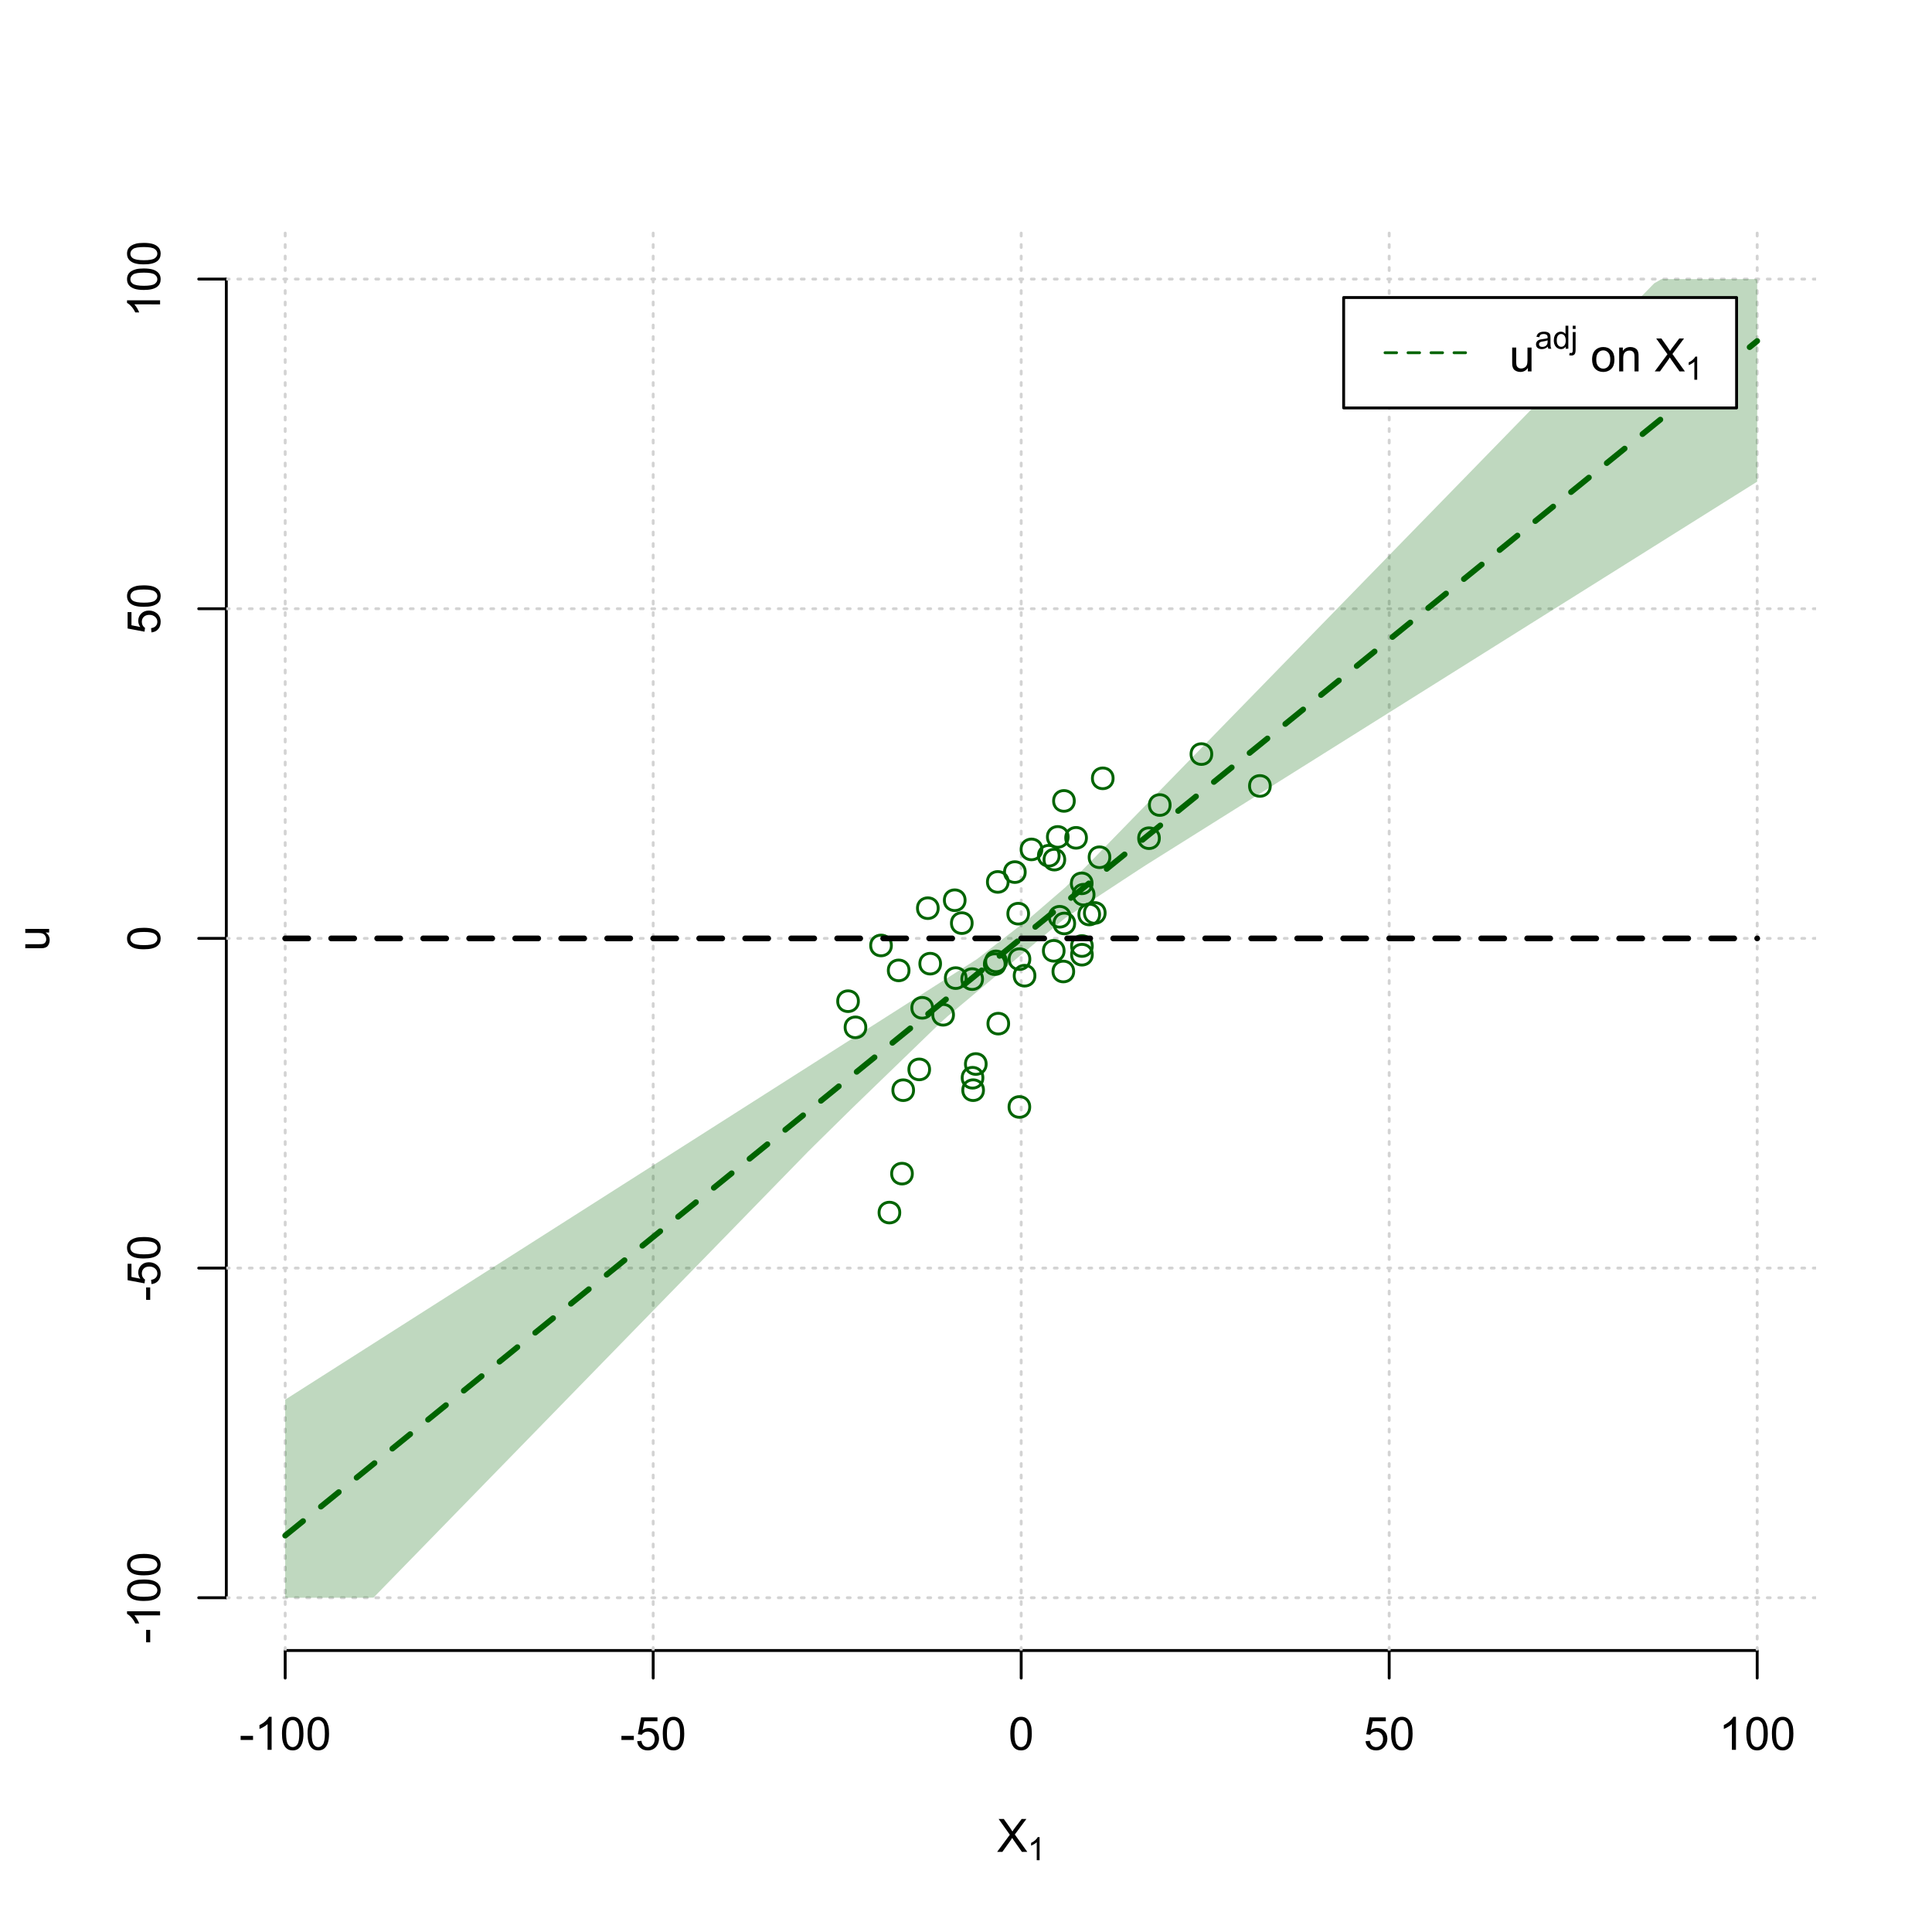 <?xml version="1.0" encoding="UTF-8"?>
<svg xmlns="http://www.w3.org/2000/svg" xmlns:xlink="http://www.w3.org/1999/xlink" width="504pt" height="504pt" viewBox="0 0 504 504" version="1.1">
<defs>
<g>
<symbol overflow="visible" id="glyph0-0">
<path style="stroke:none;" d="M 1.5 0 L 1.5 -7.5 L 7.5 -7.5 L 7.5 0 Z M 1.688 -0.188 L 7.312 -0.188 L 7.312 -7.312 L 1.688 -7.312 Z M 1.688 -0.188 "/>
</symbol>
<symbol overflow="visible" id="glyph0-1">
<path style="stroke:none;" d="M 0.055 0 L 3.375 -4.477 L 0.445 -8.59 L 1.797 -8.59 L 3.359 -6.387 C 3.68 -5.93 3.91 -5.578 4.047 -5.332 C 4.238 -5.645 4.465 -5.969 4.727 -6.312 L 6.457 -8.59 L 7.695 -8.59 L 4.676 -4.539 L 7.93 0 L 6.523 0 L 4.359 -3.062 C 4.238 -3.238 4.113 -3.43 3.984 -3.641 C 3.789 -3.324 3.652 -3.109 3.574 -2.992 L 1.418 0 Z M 0.055 0 "/>
</symbol>
<symbol overflow="visible" id="glyph0-2">
<path style="stroke:none;" d="M 0.383 -2.578 L 0.383 -3.641 L 3.621 -3.641 L 3.621 -2.578 Z M 0.383 -2.578 "/>
</symbol>
<symbol overflow="visible" id="glyph0-3">
<path style="stroke:none;" d="M 4.469 0 L 3.414 0 L 3.414 -6.719 C 3.16 -6.477 2.828 -6.234 2.414 -5.996 C 2 -5.75 1.629 -5.57 1.305 -5.449 L 1.305 -6.469 C 1.895 -6.742 2.41 -7.078 2.852 -7.477 C 3.293 -7.871 3.605 -8.254 3.789 -8.625 L 4.469 -8.625 Z M 4.469 0 "/>
</symbol>
<symbol overflow="visible" id="glyph0-4">
<path style="stroke:none;" d="M 0.5 -4.234 C 0.496 -5.246 0.602 -6.062 0.812 -6.688 C 1.02 -7.305 1.328 -7.785 1.742 -8.121 C 2.148 -8.457 2.668 -8.625 3.297 -8.625 C 3.758 -8.625 4.164 -8.531 4.512 -8.348 C 4.855 -8.16 5.141 -7.891 5.371 -7.543 C 5.594 -7.191 5.773 -6.766 5.906 -6.266 C 6.035 -5.762 6.098 -5.086 6.102 -4.234 C 6.098 -3.227 5.996 -2.414 5.789 -1.797 C 5.578 -1.176 5.266 -0.695 4.859 -0.359 C 4.445 -0.02 3.926 0.145 3.297 0.148 C 2.465 0.145 1.816 -0.148 1.348 -0.742 C 0.781 -1.457 0.496 -2.621 0.5 -4.234 Z M 1.582 -4.234 C 1.582 -2.824 1.746 -1.887 2.074 -1.418 C 2.402 -0.949 2.809 -0.715 3.297 -0.719 C 3.777 -0.715 4.184 -0.949 4.52 -1.422 C 4.848 -1.887 5.016 -2.824 5.016 -4.234 C 5.016 -5.648 4.848 -6.59 4.52 -7.055 C 4.184 -7.516 3.773 -7.746 3.289 -7.75 C 2.801 -7.746 2.414 -7.543 2.125 -7.137 C 1.762 -6.613 1.582 -5.645 1.582 -4.234 Z M 1.582 -4.234 "/>
</symbol>
<symbol overflow="visible" id="glyph0-5">
<path style="stroke:none;" d="M 0.5 -2.25 L 1.605 -2.344 C 1.684 -1.805 1.871 -1.398 2.176 -1.125 C 2.473 -0.852 2.836 -0.715 3.258 -0.719 C 3.766 -0.715 4.195 -0.906 4.547 -1.293 C 4.898 -1.672 5.074 -2.18 5.074 -2.82 C 5.074 -3.414 4.902 -3.891 4.566 -4.242 C 4.227 -4.59 3.785 -4.762 3.242 -4.766 C 2.898 -4.762 2.594 -4.684 2.32 -4.531 C 2.047 -4.375 1.832 -4.176 1.676 -3.93 L 0.688 -4.062 L 1.516 -8.473 L 5.789 -8.473 L 5.789 -7.465 L 2.359 -7.465 L 1.898 -5.156 C 2.414 -5.516 2.953 -5.695 3.523 -5.695 C 4.27 -5.695 4.902 -5.434 5.422 -4.914 C 5.934 -4.395 6.191 -3.727 6.195 -2.914 C 6.191 -2.133 5.965 -1.461 5.516 -0.898 C 4.961 -0.199 4.211 0.145 3.258 0.148 C 2.477 0.145 1.836 -0.07 1.344 -0.508 C 0.844 -0.941 0.562 -1.523 0.5 -2.25 Z M 0.5 -2.25 "/>
</symbol>
<symbol overflow="visible" id="glyph0-6">
<path style="stroke:none;" d="M 4.867 0 L 4.867 -0.914 C 4.379 -0.211 3.723 0.141 2.895 0.141 C 2.527 0.141 2.184 0.07 1.867 -0.07 C 1.547 -0.211 1.309 -0.387 1.156 -0.602 C 1 -0.812 0.895 -1.074 0.832 -1.383 C 0.785 -1.59 0.762 -1.918 0.766 -2.367 L 0.766 -6.223 L 1.82 -6.223 L 1.82 -2.773 C 1.816 -2.219 1.84 -1.848 1.887 -1.656 C 1.949 -1.379 2.09 -1.16 2.309 -1.004 C 2.523 -0.84 2.789 -0.762 3.105 -0.766 C 3.418 -0.762 3.715 -0.844 3.996 -1.008 C 4.273 -1.172 4.469 -1.391 4.586 -1.672 C 4.699 -1.949 4.758 -2.355 4.758 -2.891 L 4.758 -6.223 L 5.812 -6.223 L 5.812 0 Z M 4.867 0 "/>
</symbol>
<symbol overflow="visible" id="glyph0-7">
<path style="stroke:none;" d=""/>
</symbol>
<symbol overflow="visible" id="glyph0-8">
<path style="stroke:none;" d="M 0.398 -3.109 C 0.398 -4.262 0.719 -5.117 1.359 -5.672 C 1.895 -6.133 2.547 -6.363 3.316 -6.363 C 4.172 -6.363 4.871 -6.082 5.414 -5.52 C 5.953 -4.957 6.223 -4.184 6.227 -3.199 C 6.223 -2.398 6.102 -1.766 5.867 -1.309 C 5.625 -0.848 5.277 -0.492 4.82 -0.238 C 4.359 0.016 3.859 0.141 3.316 0.141 C 2.441 0.141 1.734 -0.137 1.203 -0.695 C 0.664 -1.254 0.398 -2.059 0.398 -3.109 Z M 1.484 -3.109 C 1.48 -2.309 1.656 -1.711 2.004 -1.32 C 2.348 -0.922 2.785 -0.727 3.316 -0.727 C 3.84 -0.727 4.273 -0.926 4.621 -1.324 C 4.969 -1.723 5.145 -2.328 5.145 -3.148 C 5.145 -3.914 4.969 -4.496 4.617 -4.895 C 4.266 -5.289 3.832 -5.488 3.316 -5.492 C 2.785 -5.488 2.348 -5.293 2.004 -4.898 C 1.656 -4.5 1.48 -3.902 1.484 -3.109 Z M 1.484 -3.109 "/>
</symbol>
<symbol overflow="visible" id="glyph0-9">
<path style="stroke:none;" d="M 0.789 0 L 0.789 -6.223 L 1.742 -6.223 L 1.742 -5.336 C 2.195 -6.02 2.855 -6.363 3.719 -6.363 C 4.09 -6.363 4.434 -6.293 4.754 -6.16 C 5.066 -6.023 5.305 -5.848 5.461 -5.633 C 5.617 -5.41 5.727 -5.152 5.789 -4.852 C 5.828 -4.656 5.848 -4.312 5.848 -3.828 L 5.848 0 L 4.793 0 L 4.793 -3.785 C 4.793 -4.215 4.75 -4.535 4.668 -4.75 C 4.586 -4.961 4.441 -5.129 4.234 -5.258 C 4.023 -5.383 3.777 -5.449 3.5 -5.449 C 3.047 -5.449 2.66 -5.305 2.332 -5.02 C 2.004 -4.734 1.84 -4.195 1.844 -3.398 L 1.844 0 Z M 0.789 0 "/>
</symbol>
<symbol overflow="visible" id="glyph1-0">
<path style="stroke:none;" d="M 1.051 0 L 1.051 -5.25 L 5.25 -5.25 L 5.25 0 Z M 1.18 -0.133 L 5.117 -0.133 L 5.117 -5.117 L 1.18 -5.117 Z M 1.18 -0.133 "/>
</symbol>
<symbol overflow="visible" id="glyph1-1">
<path style="stroke:none;" d="M 3.129 0 L 2.391 0 L 2.391 -4.703 C 2.211 -4.531 1.977 -4.363 1.691 -4.195 C 1.398 -4.023 1.141 -3.895 0.914 -3.812 L 0.914 -4.527 C 1.328 -4.719 1.688 -4.953 1.996 -5.234 C 2.305 -5.508 2.523 -5.777 2.652 -6.039 L 3.129 -6.039 Z M 3.129 0 "/>
</symbol>
<symbol overflow="visible" id="glyph1-2">
<path style="stroke:none;" d="M 3.395 -0.539 C 3.117 -0.305 2.855 -0.137 2.605 -0.043 C 2.352 0.051 2.082 0.094 1.793 0.098 C 1.312 0.094 0.941 -0.02 0.688 -0.25 C 0.43 -0.48 0.305 -0.781 0.305 -1.148 C 0.305 -1.359 0.352 -1.551 0.449 -1.73 C 0.543 -1.902 0.668 -2.047 0.828 -2.156 C 0.984 -2.262 1.164 -2.34 1.363 -2.398 C 1.504 -2.434 1.723 -2.473 2.02 -2.512 C 2.609 -2.578 3.047 -2.664 3.336 -2.766 C 3.336 -2.867 3.34 -2.93 3.34 -2.957 C 3.34 -3.258 3.27 -3.469 3.129 -3.594 C 2.941 -3.758 2.66 -3.844 2.289 -3.844 C 1.941 -3.844 1.684 -3.781 1.52 -3.66 C 1.348 -3.535 1.227 -3.32 1.152 -3.016 L 0.43 -3.113 C 0.492 -3.418 0.602 -3.668 0.754 -3.863 C 0.902 -4.051 1.121 -4.199 1.406 -4.301 C 1.688 -4.402 2.016 -4.453 2.395 -4.453 C 2.766 -4.453 3.066 -4.406 3.301 -4.32 C 3.527 -4.23 3.699 -4.121 3.812 -3.992 C 3.918 -3.855 3.996 -3.691 4.043 -3.492 C 4.066 -3.363 4.078 -3.133 4.082 -2.809 L 4.082 -1.824 C 4.078 -1.137 4.094 -0.703 4.129 -0.523 C 4.156 -0.336 4.219 -0.164 4.316 0 L 3.543 0 C 3.465 -0.152 3.414 -0.332 3.395 -0.539 Z M 3.336 -2.188 C 3.062 -2.074 2.66 -1.98 2.129 -1.906 C 1.82 -1.859 1.605 -1.812 1.484 -1.758 C 1.355 -1.703 1.258 -1.621 1.191 -1.52 C 1.121 -1.41 1.09 -1.293 1.09 -1.168 C 1.09 -0.969 1.164 -0.805 1.312 -0.676 C 1.461 -0.543 1.68 -0.48 1.969 -0.48 C 2.25 -0.48 2.5 -0.539 2.727 -0.664 C 2.945 -0.785 3.109 -0.957 3.215 -1.176 C 3.293 -1.34 3.332 -1.586 3.336 -1.914 Z M 3.336 -2.188 "/>
</symbol>
<symbol overflow="visible" id="glyph1-3">
<path style="stroke:none;" d="M 3.379 0 L 3.379 -0.551 C 3.102 -0.121 2.695 0.094 2.16 0.098 C 1.812 0.094 1.492 0 1.203 -0.188 C 0.906 -0.379 0.68 -0.645 0.523 -0.988 C 0.359 -1.328 0.281 -1.723 0.285 -2.172 C 0.281 -2.605 0.355 -3 0.504 -3.355 C 0.648 -3.707 0.863 -3.977 1.156 -4.168 C 1.441 -4.355 1.766 -4.453 2.129 -4.453 C 2.387 -4.453 2.621 -4.395 2.828 -4.285 C 3.031 -4.172 3.199 -4.031 3.332 -3.855 L 3.332 -6.012 L 4.066 -6.012 L 4.066 0 Z M 1.047 -2.172 C 1.043 -1.613 1.16 -1.195 1.398 -0.922 C 1.629 -0.641 1.906 -0.504 2.23 -0.508 C 2.551 -0.504 2.824 -0.637 3.051 -0.902 C 3.273 -1.168 3.387 -1.57 3.391 -2.113 C 3.387 -2.707 3.273 -3.145 3.047 -3.426 C 2.816 -3.703 2.531 -3.844 2.199 -3.844 C 1.867 -3.844 1.594 -3.707 1.375 -3.441 C 1.152 -3.168 1.043 -2.746 1.047 -2.172 Z M 1.047 -2.172 "/>
</symbol>
<symbol overflow="visible" id="glyph1-4">
<path style="stroke:none;" d="M 0.551 -5.156 L 0.551 -6.012 L 1.289 -6.012 L 1.289 -5.156 Z M -0.387 1.691 L -0.246 1.062 C -0.098 1.098 0.016 1.117 0.102 1.121 C 0.25 1.117 0.363 1.066 0.438 0.969 C 0.512 0.867 0.551 0.621 0.551 0.223 L 0.551 -4.355 L 1.289 -4.355 L 1.289 0.238 C 1.289 0.773 1.219 1.148 1.078 1.359 C 0.898 1.633 0.602 1.77 0.191 1.77 C -0.008 1.77 -0.199 1.742 -0.387 1.691 Z M -0.387 1.691 "/>
</symbol>
<symbol overflow="visible" id="glyph2-0">
<path style="stroke:none;" d="M 0 -1.5 L -7.5 -1.5 L -7.5 -7.5 L 0 -7.5 Z M -0.188 -1.688 L -0.188 -7.312 L -7.312 -7.312 L -7.312 -1.688 Z M -0.188 -1.688 "/>
</symbol>
<symbol overflow="visible" id="glyph2-1">
<path style="stroke:none;" d="M 0 -4.867 L -0.914 -4.867 C -0.211 -4.379 0.141 -3.723 0.141 -2.895 C 0.141 -2.527 0.07 -2.184 -0.07 -1.867 C -0.211 -1.547 -0.387 -1.309 -0.598 -1.156 C -0.809 -1 -1.07 -0.895 -1.383 -0.832 C -1.59 -0.789 -1.918 -0.766 -2.367 -0.77 L -6.223 -0.77 L -6.223 -1.824 L -2.773 -1.824 C -2.219 -1.82 -1.848 -1.844 -1.656 -1.887 C -1.379 -1.949 -1.16 -2.09 -1.004 -2.309 C -0.84 -2.523 -0.762 -2.789 -0.766 -3.105 C -0.762 -3.418 -0.844 -3.715 -1.008 -3.996 C -1.172 -4.273 -1.391 -4.469 -1.672 -4.586 C -1.945 -4.699 -2.352 -4.758 -2.887 -4.758 L -6.223 -4.758 L -6.223 -5.812 L 0 -5.812 Z M 0 -4.867 "/>
</symbol>
<symbol overflow="visible" id="glyph2-2">
<path style="stroke:none;" d="M -2.578 -0.383 L -3.641 -0.383 L -3.641 -3.621 L -2.578 -3.621 Z M -2.578 -0.383 "/>
</symbol>
<symbol overflow="visible" id="glyph2-3">
<path style="stroke:none;" d="M 0 -4.469 L 0 -3.414 L -6.719 -3.418 C -6.477 -3.16 -6.234 -2.828 -5.996 -2.418 C -5.75 -2.004 -5.57 -1.633 -5.449 -1.309 L -6.469 -1.309 C -6.742 -1.895 -7.078 -2.41 -7.477 -2.852 C -7.871 -3.293 -8.254 -3.605 -8.625 -3.793 L -8.625 -4.473 Z M 0 -4.469 "/>
</symbol>
<symbol overflow="visible" id="glyph2-4">
<path style="stroke:none;" d="M -4.234 -0.5 C -5.246 -0.496 -6.062 -0.602 -6.688 -0.812 C -7.305 -1.02 -7.785 -1.328 -8.121 -1.742 C -8.457 -2.152 -8.625 -2.672 -8.625 -3.301 C -8.625 -3.758 -8.531 -4.164 -8.348 -4.512 C -8.16 -4.859 -7.891 -5.145 -7.543 -5.371 C -7.191 -5.594 -6.766 -5.773 -6.266 -5.906 C -5.762 -6.035 -5.086 -6.098 -4.234 -6.102 C -3.223 -6.098 -2.41 -5.996 -1.793 -5.789 C -1.176 -5.578 -0.695 -5.266 -0.359 -4.859 C -0.02 -4.445 0.145 -3.926 0.148 -3.297 C 0.145 -2.465 -0.148 -1.816 -0.742 -1.348 C -1.457 -0.781 -2.621 -0.496 -4.234 -0.5 Z M -4.234 -1.582 C -2.824 -1.582 -1.887 -1.746 -1.418 -2.074 C -0.949 -2.402 -0.715 -2.809 -0.719 -3.297 C -0.715 -3.777 -0.949 -4.184 -1.422 -4.52 C -1.887 -4.848 -2.824 -5.016 -4.234 -5.016 C -5.648 -5.016 -6.59 -4.848 -7.055 -4.52 C -7.516 -4.188 -7.746 -3.777 -7.75 -3.289 C -7.746 -2.801 -7.543 -2.414 -7.137 -2.129 C -6.613 -1.762 -5.645 -1.582 -4.234 -1.582 Z M -4.234 -1.582 "/>
</symbol>
<symbol overflow="visible" id="glyph2-5">
<path style="stroke:none;" d="M -2.25 -0.5 L -2.344 -1.605 C -1.805 -1.684 -1.398 -1.871 -1.125 -2.176 C -0.852 -2.473 -0.715 -2.836 -0.719 -3.258 C -0.715 -3.766 -0.906 -4.195 -1.293 -4.547 C -1.672 -4.898 -2.18 -5.074 -2.816 -5.074 C -3.414 -5.074 -3.891 -4.902 -4.242 -4.566 C -4.59 -4.227 -4.762 -3.785 -4.766 -3.242 C -4.762 -2.898 -4.684 -2.594 -4.531 -2.32 C -4.375 -2.047 -4.176 -1.832 -3.93 -1.676 L -4.062 -0.688 L -8.473 -1.52 L -8.473 -5.789 L -7.465 -5.789 L -7.465 -2.363 L -5.156 -1.898 C -5.516 -2.414 -5.695 -2.953 -5.695 -3.523 C -5.695 -4.27 -5.434 -4.902 -4.914 -5.422 C -4.395 -5.934 -3.727 -6.191 -2.91 -6.195 C -2.133 -6.191 -1.461 -5.965 -0.895 -5.516 C -0.199 -4.961 0.145 -4.211 0.148 -3.258 C 0.145 -2.477 -0.07 -1.836 -0.508 -1.344 C -0.941 -0.848 -1.523 -0.566 -2.25 -0.5 Z M -2.25 -0.5 "/>
</symbol>
</g>
<clipPath id="clip1">
  <path d="M 74 59.039 L 75 59.039 L 75 430.559 L 74 430.559 Z M 74 59.039 "/>
</clipPath>
<clipPath id="clip2">
  <path d="M 170 59.039 L 171 59.039 L 171 430.559 L 170 430.559 Z M 170 59.039 "/>
</clipPath>
<clipPath id="clip3">
  <path d="M 266 59.039 L 267 59.039 L 267 430.559 L 266 430.559 Z M 266 59.039 "/>
</clipPath>
<clipPath id="clip4">
  <path d="M 362 59.039 L 363 59.039 L 363 430.559 L 362 430.559 Z M 362 59.039 "/>
</clipPath>
<clipPath id="clip5">
  <path d="M 458 59.039 L 459 59.039 L 459 430.559 L 458 430.559 Z M 458 59.039 "/>
</clipPath>
<clipPath id="clip6">
  <path d="M 59.039 416 L 473.758 416 L 473.758 418 L 59.039 418 Z M 59.039 416 "/>
</clipPath>
<clipPath id="clip7">
  <path d="M 59.039 330 L 473.758 330 L 473.758 332 L 59.039 332 Z M 59.039 330 "/>
</clipPath>
<clipPath id="clip8">
  <path d="M 59.039 244 L 473.758 244 L 473.758 246 L 59.039 246 Z M 59.039 244 "/>
</clipPath>
<clipPath id="clip9">
  <path d="M 59.039 158 L 473.758 158 L 473.758 160 L 59.039 160 Z M 59.039 158 "/>
</clipPath>
<clipPath id="clip10">
  <path d="M 59.039 72 L 473.758 72 L 473.758 74 L 59.039 74 Z M 59.039 72 "/>
</clipPath>
</defs>
<g id="surface6006">
<rect x="0" y="0" width="504" height="504" style="fill:rgb(100%,100%,100%);fill-opacity:1;stroke:none;"/>
<g style="fill:rgb(0%,0%,0%);fill-opacity:1;">
  <use xlink:href="#glyph0-1" x="260.062" y="483.102"/>
</g>
<g style="fill:rgb(0%,0%,0%);fill-opacity:1;">
  <use xlink:href="#glyph1-1" x="268.066" y="485.281"/>
</g>
<g style="fill:rgb(0%,0%,0%);fill-opacity:1;">
  <use xlink:href="#glyph2-1" x="12.82" y="248.137"/>
</g>
<path style="fill:none;stroke-width:0.75;stroke-linecap:round;stroke-linejoin:round;stroke:rgb(0%,0%,0%);stroke-opacity:1;stroke-miterlimit:10;" d="M 74.398 430.559 L 458.398 430.559 "/>
<path style="fill:none;stroke-width:0.75;stroke-linecap:round;stroke-linejoin:round;stroke:rgb(0%,0%,0%);stroke-opacity:1;stroke-miterlimit:10;" d="M 74.398 430.559 L 74.398 437.762 "/>
<path style="fill:none;stroke-width:0.75;stroke-linecap:round;stroke-linejoin:round;stroke:rgb(0%,0%,0%);stroke-opacity:1;stroke-miterlimit:10;" d="M 170.398 430.559 L 170.398 437.762 "/>
<path style="fill:none;stroke-width:0.75;stroke-linecap:round;stroke-linejoin:round;stroke:rgb(0%,0%,0%);stroke-opacity:1;stroke-miterlimit:10;" d="M 266.398 430.559 L 266.398 437.762 "/>
<path style="fill:none;stroke-width:0.75;stroke-linecap:round;stroke-linejoin:round;stroke:rgb(0%,0%,0%);stroke-opacity:1;stroke-miterlimit:10;" d="M 362.398 430.559 L 362.398 437.762 "/>
<path style="fill:none;stroke-width:0.75;stroke-linecap:round;stroke-linejoin:round;stroke:rgb(0%,0%,0%);stroke-opacity:1;stroke-miterlimit:10;" d="M 458.398 430.559 L 458.398 437.762 "/>
<g style="fill:rgb(0%,0%,0%);fill-opacity:1;">
  <use xlink:href="#glyph0-2" x="62.391" y="456.48"/>
  <use xlink:href="#glyph0-3" x="66.387" y="456.48"/>
  <use xlink:href="#glyph0-4" x="73.061" y="456.48"/>
  <use xlink:href="#glyph0-4" x="79.734" y="456.48"/>
</g>
<g style="fill:rgb(0%,0%,0%);fill-opacity:1;">
  <use xlink:href="#glyph0-2" x="161.727" y="456.48"/>
  <use xlink:href="#glyph0-5" x="165.723" y="456.48"/>
  <use xlink:href="#glyph0-4" x="172.396" y="456.48"/>
</g>
<g style="fill:rgb(0%,0%,0%);fill-opacity:1;">
  <use xlink:href="#glyph0-4" x="263.062" y="456.48"/>
</g>
<g style="fill:rgb(0%,0%,0%);fill-opacity:1;">
  <use xlink:href="#glyph0-5" x="355.727" y="456.48"/>
  <use xlink:href="#glyph0-4" x="362.4" y="456.48"/>
</g>
<g style="fill:rgb(0%,0%,0%);fill-opacity:1;">
  <use xlink:href="#glyph0-3" x="448.387" y="456.48"/>
  <use xlink:href="#glyph0-4" x="455.061" y="456.48"/>
  <use xlink:href="#glyph0-4" x="461.734" y="456.48"/>
</g>
<path style="fill:none;stroke-width:0.75;stroke-linecap:round;stroke-linejoin:round;stroke:rgb(0%,0%,0%);stroke-opacity:1;stroke-miterlimit:10;" d="M 59.039 416.801 L 59.039 72.801 "/>
<path style="fill:none;stroke-width:0.75;stroke-linecap:round;stroke-linejoin:round;stroke:rgb(0%,0%,0%);stroke-opacity:1;stroke-miterlimit:10;" d="M 59.039 416.801 L 51.84 416.801 "/>
<path style="fill:none;stroke-width:0.75;stroke-linecap:round;stroke-linejoin:round;stroke:rgb(0%,0%,0%);stroke-opacity:1;stroke-miterlimit:10;" d="M 59.039 330.801 L 51.84 330.801 "/>
<path style="fill:none;stroke-width:0.75;stroke-linecap:round;stroke-linejoin:round;stroke:rgb(0%,0%,0%);stroke-opacity:1;stroke-miterlimit:10;" d="M 59.039 244.801 L 51.84 244.801 "/>
<path style="fill:none;stroke-width:0.75;stroke-linecap:round;stroke-linejoin:round;stroke:rgb(0%,0%,0%);stroke-opacity:1;stroke-miterlimit:10;" d="M 59.039 158.801 L 51.84 158.801 "/>
<path style="fill:none;stroke-width:0.75;stroke-linecap:round;stroke-linejoin:round;stroke:rgb(0%,0%,0%);stroke-opacity:1;stroke-miterlimit:10;" d="M 59.039 72.801 L 51.84 72.801 "/>
<g style="fill:rgb(0%,0%,0%);fill-opacity:1;">
  <use xlink:href="#glyph2-2" x="41.762" y="428.809"/>
  <use xlink:href="#glyph2-3" x="41.762" y="424.812"/>
  <use xlink:href="#glyph2-4" x="41.762" y="418.139"/>
  <use xlink:href="#glyph2-4" x="41.762" y="411.465"/>
</g>
<g style="fill:rgb(0%,0%,0%);fill-opacity:1;">
  <use xlink:href="#glyph2-2" x="41.762" y="339.473"/>
  <use xlink:href="#glyph2-5" x="41.762" y="335.477"/>
  <use xlink:href="#glyph2-4" x="41.762" y="328.803"/>
</g>
<g style="fill:rgb(0%,0%,0%);fill-opacity:1;">
  <use xlink:href="#glyph2-4" x="41.762" y="248.137"/>
</g>
<g style="fill:rgb(0%,0%,0%);fill-opacity:1;">
  <use xlink:href="#glyph2-5" x="41.762" y="165.473"/>
  <use xlink:href="#glyph2-4" x="41.762" y="158.799"/>
</g>
<g style="fill:rgb(0%,0%,0%);fill-opacity:1;">
  <use xlink:href="#glyph2-3" x="41.762" y="82.812"/>
  <use xlink:href="#glyph2-4" x="41.762" y="76.139"/>
  <use xlink:href="#glyph2-4" x="41.762" y="69.465"/>
</g>
<g clip-path="url(#clip1)" clip-rule="nonzero">
<path style="fill:none;stroke-width:0.75;stroke-linecap:round;stroke-linejoin:round;stroke:rgb(82.745%,82.745%,82.745%);stroke-opacity:1;stroke-dasharray:0.75,2.25;stroke-miterlimit:10;" d="M 74.398 430.559 L 74.398 59.039 "/>
</g>
<g clip-path="url(#clip2)" clip-rule="nonzero">
<path style="fill:none;stroke-width:0.75;stroke-linecap:round;stroke-linejoin:round;stroke:rgb(82.745%,82.745%,82.745%);stroke-opacity:1;stroke-dasharray:0.75,2.25;stroke-miterlimit:10;" d="M 170.398 430.559 L 170.398 59.039 "/>
</g>
<g clip-path="url(#clip3)" clip-rule="nonzero">
<path style="fill:none;stroke-width:0.75;stroke-linecap:round;stroke-linejoin:round;stroke:rgb(82.745%,82.745%,82.745%);stroke-opacity:1;stroke-dasharray:0.75,2.25;stroke-miterlimit:10;" d="M 266.398 430.559 L 266.398 59.039 "/>
</g>
<g clip-path="url(#clip4)" clip-rule="nonzero">
<path style="fill:none;stroke-width:0.75;stroke-linecap:round;stroke-linejoin:round;stroke:rgb(82.745%,82.745%,82.745%);stroke-opacity:1;stroke-dasharray:0.75,2.25;stroke-miterlimit:10;" d="M 362.398 430.559 L 362.398 59.039 "/>
</g>
<g clip-path="url(#clip5)" clip-rule="nonzero">
<path style="fill:none;stroke-width:0.75;stroke-linecap:round;stroke-linejoin:round;stroke:rgb(82.745%,82.745%,82.745%);stroke-opacity:1;stroke-dasharray:0.75,2.25;stroke-miterlimit:10;" d="M 458.398 430.559 L 458.398 59.039 "/>
</g>
<g clip-path="url(#clip6)" clip-rule="nonzero">
<path style="fill:none;stroke-width:0.75;stroke-linecap:round;stroke-linejoin:round;stroke:rgb(82.745%,82.745%,82.745%);stroke-opacity:1;stroke-dasharray:0.75,2.25;stroke-miterlimit:10;" d="M 59.039 416.801 L 473.762 416.801 "/>
</g>
<g clip-path="url(#clip7)" clip-rule="nonzero">
<path style="fill:none;stroke-width:0.75;stroke-linecap:round;stroke-linejoin:round;stroke:rgb(82.745%,82.745%,82.745%);stroke-opacity:1;stroke-dasharray:0.75,2.25;stroke-miterlimit:10;" d="M 59.039 330.801 L 473.762 330.801 "/>
</g>
<g clip-path="url(#clip8)" clip-rule="nonzero">
<path style="fill:none;stroke-width:0.75;stroke-linecap:round;stroke-linejoin:round;stroke:rgb(82.745%,82.745%,82.745%);stroke-opacity:1;stroke-dasharray:0.75,2.25;stroke-miterlimit:10;" d="M 59.039 244.801 L 473.762 244.801 "/>
</g>
<g clip-path="url(#clip9)" clip-rule="nonzero">
<path style="fill:none;stroke-width:0.75;stroke-linecap:round;stroke-linejoin:round;stroke:rgb(82.745%,82.745%,82.745%);stroke-opacity:1;stroke-dasharray:0.75,2.25;stroke-miterlimit:10;" d="M 59.039 158.801 L 473.762 158.801 "/>
</g>
<g clip-path="url(#clip10)" clip-rule="nonzero">
<path style="fill:none;stroke-width:0.75;stroke-linecap:round;stroke-linejoin:round;stroke:rgb(82.745%,82.745%,82.745%);stroke-opacity:1;stroke-dasharray:0.75,2.25;stroke-miterlimit:10;" d="M 59.039 72.801 L 473.762 72.801 "/>
</g>
<path style=" stroke:none;fill-rule:nonzero;fill:rgb(0%,39.216%,0%);fill-opacity:0.251;" d="M 74.398 416.801 L 74.398 365.125 L 76.32 363.902 L 78.238 362.68 L 80.16 361.457 L 82.078 360.234 L 85.922 357.789 L 87.84 356.566 L 89.762 355.344 L 91.68 354.125 L 93.602 352.902 L 95.52 351.68 L 97.441 350.457 L 99.359 349.234 L 101.281 348.012 L 103.199 346.789 L 105.121 345.566 L 107.039 344.344 L 108.961 343.121 L 110.879 341.898 L 112.801 340.676 L 114.719 339.453 L 116.641 338.23 L 118.559 337.008 L 120.48 335.785 L 122.398 334.562 L 124.32 333.34 L 126.238 332.117 L 128.16 330.895 L 130.078 329.672 L 133.922 327.227 L 135.84 326.004 L 137.762 324.781 L 139.68 323.559 L 141.602 322.336 L 143.52 321.113 L 145.441 319.891 L 147.359 318.668 L 149.281 317.445 L 151.199 316.223 L 153.121 315 L 155.039 313.777 L 156.961 312.555 L 158.879 311.332 L 160.801 310.109 L 162.719 308.887 L 164.641 307.664 L 166.559 306.441 L 168.48 305.219 L 170.398 303.996 L 172.32 302.773 L 174.238 301.551 L 176.16 300.328 L 178.078 299.105 L 181.922 296.66 L 183.84 295.438 L 185.762 294.215 L 187.68 292.992 L 189.602 291.77 L 191.52 290.547 L 193.441 289.324 L 195.359 288.102 L 197.281 286.879 L 199.199 285.656 L 201.121 284.434 L 203.039 283.211 L 204.961 281.988 L 206.879 280.766 L 208.801 279.543 L 210.719 278.32 L 212.641 277.098 L 214.559 275.875 L 216.48 274.652 L 218.398 273.43 L 220.32 272.207 L 222.238 270.984 L 224.16 269.762 L 226.078 268.539 L 229.922 266.094 L 231.84 264.871 L 233.762 263.648 L 235.68 262.426 L 237.602 261.203 L 239.52 259.98 L 241.441 258.758 L 243.359 257.535 L 245.281 256.312 L 247.199 255.09 L 249.121 253.867 L 251.039 252.645 L 252.961 251.422 L 254.879 250.195 L 256.801 248.703 L 258.719 247.207 L 260.641 245.715 L 262.559 244.219 L 264.48 242.727 L 266.398 241.23 L 268.32 239.738 L 270.238 238.109 L 272.16 236.449 L 274.078 234.793 L 276 233.133 L 277.922 231.477 L 279.84 229.578 L 281.762 227.609 L 283.68 225.637 L 285.602 223.668 L 287.52 221.699 L 289.441 219.727 L 291.359 217.758 L 293.281 215.785 L 295.199 213.816 L 297.121 211.844 L 299.039 209.875 L 300.961 207.906 L 302.879 205.934 L 304.801 203.965 L 306.719 201.992 L 308.641 200.023 L 310.559 198.055 L 312.48 196.082 L 314.398 194.113 L 316.32 192.141 L 318.238 190.172 L 320.16 188.199 L 322.078 186.23 L 324 184.262 L 325.922 182.289 L 327.84 180.32 L 329.762 178.348 L 331.68 176.379 L 333.602 174.406 L 335.52 172.438 L 337.441 170.469 L 339.359 168.496 L 341.281 166.527 L 343.199 164.555 L 345.121 162.586 L 347.039 160.617 L 348.961 158.645 L 350.879 156.676 L 352.801 154.703 L 354.719 152.734 L 356.641 150.762 L 358.559 148.793 L 360.48 146.824 L 362.398 144.852 L 364.32 142.883 L 366.238 140.91 L 368.16 138.941 L 370.078 136.969 L 373.922 133.031 L 375.84 131.059 L 377.762 129.09 L 379.68 127.117 L 381.602 125.148 L 383.52 123.18 L 385.441 121.207 L 387.359 119.238 L 389.281 117.266 L 391.199 115.297 L 393.121 113.324 L 395.039 111.355 L 396.961 109.387 L 398.879 107.414 L 400.801 105.445 L 402.719 103.473 L 404.641 101.504 L 406.559 99.535 L 408.48 97.562 L 410.398 95.594 L 412.32 93.621 L 414.238 91.652 L 416.16 89.68 L 418.078 87.711 L 420 85.742 L 421.922 83.77 L 423.84 81.801 L 425.762 79.828 L 427.68 77.859 L 429.602 75.887 L 431.52 73.918 L 433.441 72.801 L 458.398 72.801 L 458.398 125.641 L 456.48 126.848 L 454.559 128.051 L 452.641 129.254 L 450.719 130.461 L 448.801 131.664 L 446.879 132.867 L 444.961 134.074 L 443.039 135.277 L 441.121 136.48 L 439.199 137.688 L 437.281 138.891 L 435.359 140.094 L 433.441 141.301 L 431.52 142.504 L 429.602 143.707 L 427.68 144.914 L 425.762 146.117 L 423.84 147.32 L 421.922 148.527 L 418.078 150.934 L 416.16 152.141 L 414.238 153.344 L 412.32 154.547 L 410.398 155.754 L 408.48 156.957 L 406.559 158.16 L 404.641 159.367 L 402.719 160.57 L 400.801 161.773 L 398.879 162.98 L 396.961 164.184 L 395.039 165.387 L 393.121 166.594 L 391.199 167.797 L 389.281 169 L 387.359 170.207 L 385.441 171.41 L 383.52 172.613 L 381.602 173.82 L 379.68 175.023 L 377.762 176.227 L 375.84 177.434 L 373.922 178.637 L 372 179.844 L 370.078 181.047 L 368.16 182.25 L 366.238 183.457 L 364.32 184.66 L 362.398 185.863 L 360.48 187.07 L 358.559 188.273 L 356.641 189.477 L 354.719 190.684 L 352.801 191.887 L 350.879 193.09 L 348.961 194.297 L 347.039 195.5 L 345.121 196.703 L 343.199 197.91 L 341.281 199.113 L 339.359 200.316 L 337.441 201.523 L 335.52 202.727 L 333.602 203.93 L 331.68 205.137 L 329.762 206.34 L 327.84 207.543 L 325.922 208.75 L 322.078 211.156 L 320.16 212.363 L 318.238 213.566 L 316.32 214.77 L 314.398 215.977 L 312.48 217.18 L 310.559 218.383 L 308.641 219.59 L 306.719 220.793 L 304.801 221.996 L 302.879 223.203 L 300.961 224.406 L 299.039 225.609 L 297.121 226.852 L 295.199 228.113 L 293.281 229.371 L 291.359 230.633 L 289.441 231.895 L 287.52 233.156 L 285.602 234.418 L 283.68 235.68 L 281.762 236.941 L 279.84 238.203 L 277.922 239.461 L 276 241.031 L 274.078 242.637 L 272.16 244.242 L 270.238 245.848 L 268.32 247.457 L 266.398 249.062 L 264.48 250.668 L 262.559 252.273 L 260.641 253.879 L 258.719 255.488 L 256.801 257.094 L 254.879 258.699 L 252.961 260.305 L 251.039 261.91 L 249.121 263.52 L 247.199 265.125 L 245.281 266.859 L 243.359 268.719 L 241.441 270.574 L 239.52 272.434 L 237.602 274.293 L 235.68 276.148 L 233.762 278.008 L 231.84 279.867 L 229.922 281.723 L 226.078 285.441 L 224.16 287.297 L 222.238 289.156 L 220.32 291.043 L 218.398 292.934 L 216.48 294.824 L 214.559 296.715 L 212.641 298.605 L 210.719 300.512 L 208.801 302.484 L 206.879 304.453 L 204.961 306.426 L 203.039 308.395 L 201.121 310.363 L 199.199 312.336 L 197.281 314.305 L 195.359 316.277 L 193.441 318.246 L 191.52 320.219 L 189.602 322.188 L 187.68 324.156 L 185.762 326.129 L 183.84 328.098 L 181.922 330.07 L 178.078 334.008 L 176.16 335.98 L 174.238 337.949 L 172.32 339.922 L 170.398 341.891 L 168.48 343.863 L 166.559 345.832 L 164.641 347.801 L 162.719 349.773 L 160.801 351.742 L 158.879 353.715 L 156.961 355.684 L 155.039 357.656 L 153.121 359.625 L 151.199 361.594 L 149.281 363.566 L 147.359 365.535 L 145.441 367.508 L 143.52 369.477 L 141.602 371.445 L 139.68 373.418 L 137.762 375.387 L 135.84 377.359 L 133.922 379.328 L 132 381.301 L 130.078 383.27 L 128.16 385.238 L 126.238 387.211 L 124.32 389.18 L 122.398 391.152 L 120.48 393.121 L 118.559 395.09 L 116.641 397.062 L 114.719 399.031 L 112.801 401.004 L 110.879 402.973 L 108.961 404.945 L 107.039 406.914 L 105.121 408.883 L 103.199 410.855 L 101.281 412.824 L 99.359 414.797 L 97.441 416.766 L 95.52 416.801 Z M 74.398 416.801 "/>
<path style="fill:none;stroke-width:0.75;stroke-linecap:round;stroke-linejoin:round;stroke:rgb(0%,39.216%,0%);stroke-opacity:1;stroke-miterlimit:10;" d="M 252.016 255.156 C 252.016 258.758 246.617 258.758 246.617 255.156 C 246.617 251.555 252.016 251.555 252.016 255.156 "/>
<path style="fill:none;stroke-width:0.75;stroke-linecap:round;stroke-linejoin:round;stroke:rgb(0%,39.216%,0%);stroke-opacity:1;stroke-miterlimit:10;" d="M 331.371 205.031 C 331.371 208.633 325.969 208.633 325.969 205.031 C 325.969 201.43 331.371 201.43 331.371 205.031 "/>
<path style="fill:none;stroke-width:0.75;stroke-linecap:round;stroke-linejoin:round;stroke:rgb(0%,39.216%,0%);stroke-opacity:1;stroke-miterlimit:10;" d="M 262.531 250.793 C 262.531 254.391 257.133 254.391 257.133 250.793 C 257.133 247.191 262.531 247.191 262.531 250.793 "/>
<path style="fill:none;stroke-width:0.75;stroke-linecap:round;stroke-linejoin:round;stroke:rgb(0%,39.216%,0%);stroke-opacity:1;stroke-miterlimit:10;" d="M 271.777 221.586 C 271.777 225.188 266.375 225.188 266.375 221.586 C 266.375 217.988 271.777 217.988 271.777 221.586 "/>
<path style="fill:none;stroke-width:0.75;stroke-linecap:round;stroke-linejoin:round;stroke:rgb(0%,39.216%,0%);stroke-opacity:1;stroke-miterlimit:10;" d="M 238.004 306.164 C 238.004 309.766 232.605 309.766 232.605 306.164 C 232.605 302.566 238.004 302.566 238.004 306.164 "/>
<path style="fill:none;stroke-width:0.75;stroke-linecap:round;stroke-linejoin:round;stroke:rgb(0%,39.216%,0%);stroke-opacity:1;stroke-miterlimit:10;" d="M 232.535 246.645 C 232.535 250.242 227.137 250.242 227.137 246.645 C 227.137 243.043 232.535 243.043 232.535 246.645 "/>
<path style="fill:none;stroke-width:0.75;stroke-linecap:round;stroke-linejoin:round;stroke:rgb(0%,39.216%,0%);stroke-opacity:1;stroke-miterlimit:10;" d="M 256.562 284.395 C 256.562 287.996 251.16 287.996 251.16 284.395 C 251.16 280.793 256.562 280.793 256.562 284.395 "/>
<path style="fill:none;stroke-width:0.75;stroke-linecap:round;stroke-linejoin:round;stroke:rgb(0%,39.216%,0%);stroke-opacity:1;stroke-miterlimit:10;" d="M 237.137 253.145 C 237.137 256.746 231.738 256.746 231.738 253.145 C 231.738 249.547 237.137 249.547 237.137 253.145 "/>
<path style="fill:none;stroke-width:0.75;stroke-linecap:round;stroke-linejoin:round;stroke:rgb(0%,39.216%,0%);stroke-opacity:1;stroke-miterlimit:10;" d="M 284.941 246.789 C 284.941 250.391 279.543 250.391 279.543 246.789 C 279.543 243.191 284.941 243.191 284.941 246.789 "/>
<path style="fill:none;stroke-width:0.75;stroke-linecap:round;stroke-linejoin:round;stroke:rgb(0%,39.216%,0%);stroke-opacity:1;stroke-miterlimit:10;" d="M 286.848 238.562 C 286.848 242.164 281.449 242.164 281.449 238.562 C 281.449 234.961 286.848 234.961 286.848 238.562 "/>
<path style="fill:none;stroke-width:0.75;stroke-linecap:round;stroke-linejoin:round;stroke:rgb(0%,39.216%,0%);stroke-opacity:1;stroke-miterlimit:10;" d="M 279.141 239.156 C 279.141 242.754 273.738 242.754 273.738 239.156 C 273.738 235.555 279.141 235.555 279.141 239.156 "/>
<path style="fill:none;stroke-width:0.75;stroke-linecap:round;stroke-linejoin:round;stroke:rgb(0%,39.216%,0%);stroke-opacity:1;stroke-miterlimit:10;" d="M 243.277 262.91 C 243.277 266.512 237.875 266.512 237.875 262.91 C 237.875 259.312 243.277 259.312 243.277 262.91 "/>
<path style="fill:none;stroke-width:0.75;stroke-linecap:round;stroke-linejoin:round;stroke:rgb(0%,39.216%,0%);stroke-opacity:1;stroke-miterlimit:10;" d="M 223.93 261.18 C 223.93 264.781 218.531 264.781 218.531 261.18 C 218.531 257.582 223.93 257.582 223.93 261.18 "/>
<path style="fill:none;stroke-width:0.75;stroke-linecap:round;stroke-linejoin:round;stroke:rgb(0%,39.216%,0%);stroke-opacity:1;stroke-miterlimit:10;" d="M 245.359 251.395 C 245.359 254.992 239.961 254.992 239.961 251.395 C 239.961 247.793 245.359 247.793 245.359 251.395 "/>
<path style="fill:none;stroke-width:0.75;stroke-linecap:round;stroke-linejoin:round;stroke:rgb(0%,39.216%,0%);stroke-opacity:1;stroke-miterlimit:10;" d="M 280.09 253.434 C 280.09 257.035 274.691 257.035 274.691 253.434 C 274.691 249.832 280.09 249.832 280.09 253.434 "/>
<path style="fill:none;stroke-width:0.75;stroke-linecap:round;stroke-linejoin:round;stroke:rgb(0%,39.216%,0%);stroke-opacity:1;stroke-miterlimit:10;" d="M 251.762 234.844 C 251.762 238.441 246.359 238.441 246.359 234.844 C 246.359 231.242 251.762 231.242 251.762 234.844 "/>
<path style="fill:none;stroke-width:0.75;stroke-linecap:round;stroke-linejoin:round;stroke:rgb(0%,39.216%,0%);stroke-opacity:1;stroke-miterlimit:10;" d="M 278.641 218.324 C 278.641 221.926 273.242 221.926 273.242 218.324 C 273.242 214.727 278.641 214.727 278.641 218.324 "/>
<path style="fill:none;stroke-width:0.75;stroke-linecap:round;stroke-linejoin:round;stroke:rgb(0%,39.216%,0%);stroke-opacity:1;stroke-miterlimit:10;" d="M 305.246 210.004 C 305.246 213.605 299.844 213.605 299.844 210.004 C 299.844 206.406 305.246 206.406 305.246 210.004 "/>
<path style="fill:none;stroke-width:0.75;stroke-linecap:round;stroke-linejoin:round;stroke:rgb(0%,39.216%,0%);stroke-opacity:1;stroke-miterlimit:10;" d="M 268.625 288.773 C 268.625 292.375 263.227 292.375 263.227 288.773 C 263.227 285.176 268.625 285.176 268.625 288.773 "/>
<path style="fill:none;stroke-width:0.75;stroke-linecap:round;stroke-linejoin:round;stroke:rgb(0%,39.216%,0%);stroke-opacity:1;stroke-miterlimit:10;" d="M 280.254 208.934 C 280.254 212.535 274.855 212.535 274.855 208.934 C 274.855 205.336 280.254 205.336 280.254 208.934 "/>
<path style="fill:none;stroke-width:0.75;stroke-linecap:round;stroke-linejoin:round;stroke:rgb(0%,39.216%,0%);stroke-opacity:1;stroke-miterlimit:10;" d="M 238.32 284.402 C 238.32 288 232.922 288 232.922 284.402 C 232.922 280.801 238.32 280.801 238.32 284.402 "/>
<path style="fill:none;stroke-width:0.75;stroke-linecap:round;stroke-linejoin:round;stroke:rgb(0%,39.216%,0%);stroke-opacity:1;stroke-miterlimit:10;" d="M 257.258 277.57 C 257.258 281.168 251.859 281.168 251.859 277.57 C 251.859 273.969 257.258 273.969 257.258 277.57 "/>
<path style="fill:none;stroke-width:0.75;stroke-linecap:round;stroke-linejoin:round;stroke:rgb(0%,39.216%,0%);stroke-opacity:1;stroke-miterlimit:10;" d="M 289.523 223.629 C 289.523 227.23 284.125 227.23 284.125 223.629 C 284.125 220.031 289.523 220.031 289.523 223.629 "/>
<path style="fill:none;stroke-width:0.75;stroke-linecap:round;stroke-linejoin:round;stroke:rgb(0%,39.216%,0%);stroke-opacity:1;stroke-miterlimit:10;" d="M 248.734 264.723 C 248.734 268.324 243.332 268.324 243.332 264.723 C 243.332 261.121 248.734 261.121 248.734 264.723 "/>
<path style="fill:none;stroke-width:0.75;stroke-linecap:round;stroke-linejoin:round;stroke:rgb(0%,39.216%,0%);stroke-opacity:1;stroke-miterlimit:10;" d="M 288.293 238.156 C 288.293 241.758 282.895 241.758 282.895 238.156 C 282.895 234.559 288.293 234.559 288.293 238.156 "/>
<path style="fill:none;stroke-width:0.75;stroke-linecap:round;stroke-linejoin:round;stroke:rgb(0%,39.216%,0%);stroke-opacity:1;stroke-miterlimit:10;" d="M 262.992 230.066 C 262.992 233.668 257.594 233.668 257.594 230.066 C 257.594 226.469 262.992 226.469 262.992 230.066 "/>
<path style="fill:none;stroke-width:0.75;stroke-linecap:round;stroke-linejoin:round;stroke:rgb(0%,39.216%,0%);stroke-opacity:1;stroke-miterlimit:10;" d="M 256.406 281.152 C 256.406 284.754 251.008 284.754 251.008 281.152 C 251.008 277.551 256.406 277.551 256.406 281.152 "/>
<path style="fill:none;stroke-width:0.75;stroke-linecap:round;stroke-linejoin:round;stroke:rgb(0%,39.216%,0%);stroke-opacity:1;stroke-miterlimit:10;" d="M 234.723 316.324 C 234.723 319.922 229.324 319.922 229.324 316.324 C 229.324 312.723 234.723 312.723 234.723 316.324 "/>
<path style="fill:none;stroke-width:0.75;stroke-linecap:round;stroke-linejoin:round;stroke:rgb(0%,39.216%,0%);stroke-opacity:1;stroke-miterlimit:10;" d="M 253.605 240.812 C 253.605 244.414 248.207 244.414 248.207 240.812 C 248.207 237.211 253.605 237.211 253.605 240.812 "/>
<path style="fill:none;stroke-width:0.75;stroke-linecap:round;stroke-linejoin:round;stroke:rgb(0%,39.216%,0%);stroke-opacity:1;stroke-miterlimit:10;" d="M 256.312 255.418 C 256.312 259.02 250.91 259.02 250.91 255.418 C 250.91 251.816 256.312 251.816 256.312 255.418 "/>
<path style="fill:none;stroke-width:0.75;stroke-linecap:round;stroke-linejoin:round;stroke:rgb(0%,39.216%,0%);stroke-opacity:1;stroke-miterlimit:10;" d="M 244.746 236.914 C 244.746 240.516 239.344 240.516 239.344 236.914 C 239.344 233.316 244.746 233.316 244.746 236.914 "/>
<path style="fill:none;stroke-width:0.75;stroke-linecap:round;stroke-linejoin:round;stroke:rgb(0%,39.216%,0%);stroke-opacity:1;stroke-miterlimit:10;" d="M 276.293 223.23 C 276.293 226.832 270.895 226.832 270.895 223.23 C 270.895 219.633 276.293 219.633 276.293 223.23 "/>
<path style="fill:none;stroke-width:0.75;stroke-linecap:round;stroke-linejoin:round;stroke:rgb(0%,39.216%,0%);stroke-opacity:1;stroke-miterlimit:10;" d="M 269.977 254.531 C 269.977 258.129 264.578 258.129 264.578 254.531 C 264.578 250.93 269.977 250.93 269.977 254.531 "/>
<path style="fill:none;stroke-width:0.75;stroke-linecap:round;stroke-linejoin:round;stroke:rgb(0%,39.216%,0%);stroke-opacity:1;stroke-miterlimit:10;" d="M 277.754 224.25 C 277.754 227.848 272.355 227.848 272.355 224.25 C 272.355 220.648 277.754 220.648 277.754 224.25 "/>
<path style="fill:none;stroke-width:0.75;stroke-linecap:round;stroke-linejoin:round;stroke:rgb(0%,39.216%,0%);stroke-opacity:1;stroke-miterlimit:10;" d="M 268.32 238.352 C 268.32 241.953 262.922 241.953 262.922 238.352 C 262.922 234.754 268.32 234.754 268.32 238.352 "/>
<path style="fill:none;stroke-width:0.75;stroke-linecap:round;stroke-linejoin:round;stroke:rgb(0%,39.216%,0%);stroke-opacity:1;stroke-miterlimit:10;" d="M 225.863 268.004 C 225.863 271.602 220.465 271.602 220.465 268.004 C 220.465 264.402 225.863 264.402 225.863 268.004 "/>
<path style="fill:none;stroke-width:0.75;stroke-linecap:round;stroke-linejoin:round;stroke:rgb(0%,39.216%,0%);stroke-opacity:1;stroke-miterlimit:10;" d="M 284.945 249.051 C 284.945 252.652 279.547 252.652 279.547 249.051 C 279.547 245.453 284.945 245.453 284.945 249.051 "/>
<path style="fill:none;stroke-width:0.75;stroke-linecap:round;stroke-linejoin:round;stroke:rgb(0%,39.216%,0%);stroke-opacity:1;stroke-miterlimit:10;" d="M 280.344 240.902 C 280.344 244.504 274.945 244.504 274.945 240.902 C 274.945 237.305 280.344 237.305 280.344 240.902 "/>
<path style="fill:none;stroke-width:0.75;stroke-linecap:round;stroke-linejoin:round;stroke:rgb(0%,39.216%,0%);stroke-opacity:1;stroke-miterlimit:10;" d="M 302.441 218.656 C 302.441 222.258 297.043 222.258 297.043 218.656 C 297.043 215.059 302.441 215.059 302.441 218.656 "/>
<path style="fill:none;stroke-width:0.75;stroke-linecap:round;stroke-linejoin:round;stroke:rgb(0%,39.216%,0%);stroke-opacity:1;stroke-miterlimit:10;" d="M 263.125 267.035 C 263.125 270.637 257.727 270.637 257.727 267.035 C 257.727 263.438 263.125 263.438 263.125 267.035 "/>
<path style="fill:none;stroke-width:0.75;stroke-linecap:round;stroke-linejoin:round;stroke:rgb(0%,39.216%,0%);stroke-opacity:1;stroke-miterlimit:10;" d="M 285.395 233.391 C 285.395 236.988 279.996 236.988 279.996 233.391 C 279.996 229.789 285.395 229.789 285.395 233.391 "/>
<path style="fill:none;stroke-width:0.75;stroke-linecap:round;stroke-linejoin:round;stroke:rgb(0%,39.216%,0%);stroke-opacity:1;stroke-miterlimit:10;" d="M 262.199 251.52 C 262.199 255.121 256.801 255.121 256.801 251.52 C 256.801 247.922 262.199 247.922 262.199 251.52 "/>
<path style="fill:none;stroke-width:0.75;stroke-linecap:round;stroke-linejoin:round;stroke:rgb(0%,39.216%,0%);stroke-opacity:1;stroke-miterlimit:10;" d="M 268.652 250.207 C 268.652 253.809 263.25 253.809 263.25 250.207 C 263.25 246.609 268.652 246.609 268.652 250.207 "/>
<path style="fill:none;stroke-width:0.75;stroke-linecap:round;stroke-linejoin:round;stroke:rgb(0%,39.216%,0%);stroke-opacity:1;stroke-miterlimit:10;" d="M 267.449 227.504 C 267.449 231.102 262.047 231.102 262.047 227.504 C 262.047 223.902 267.449 223.902 267.449 227.504 "/>
<path style="fill:none;stroke-width:0.75;stroke-linecap:round;stroke-linejoin:round;stroke:rgb(0%,39.216%,0%);stroke-opacity:1;stroke-miterlimit:10;" d="M 283.418 218.562 C 283.418 222.164 278.016 222.164 278.016 218.562 C 278.016 214.965 283.418 214.965 283.418 218.562 "/>
<path style="fill:none;stroke-width:0.75;stroke-linecap:round;stroke-linejoin:round;stroke:rgb(0%,39.216%,0%);stroke-opacity:1;stroke-miterlimit:10;" d="M 316.109 196.715 C 316.109 200.316 310.711 200.316 310.711 196.715 C 310.711 193.117 316.109 193.117 316.109 196.715 "/>
<path style="fill:none;stroke-width:0.75;stroke-linecap:round;stroke-linejoin:round;stroke:rgb(0%,39.216%,0%);stroke-opacity:1;stroke-miterlimit:10;" d="M 290.375 203.043 C 290.375 206.645 284.977 206.645 284.977 203.043 C 284.977 199.441 290.375 199.441 290.375 203.043 "/>
<path style="fill:none;stroke-width:0.75;stroke-linecap:round;stroke-linejoin:round;stroke:rgb(0%,39.216%,0%);stroke-opacity:1;stroke-miterlimit:10;" d="M 242.5 278.977 C 242.5 282.574 237.102 282.574 237.102 278.977 C 237.102 275.375 242.5 275.375 242.5 278.977 "/>
<path style="fill:none;stroke-width:0.75;stroke-linecap:round;stroke-linejoin:round;stroke:rgb(0%,39.216%,0%);stroke-opacity:1;stroke-miterlimit:10;" d="M 284.891 230.441 C 284.891 234.043 279.488 234.043 279.488 230.441 C 279.488 226.844 284.891 226.844 284.891 230.441 "/>
<path style="fill:none;stroke-width:0.75;stroke-linecap:round;stroke-linejoin:round;stroke:rgb(0%,39.216%,0%);stroke-opacity:1;stroke-miterlimit:10;" d="M 277.59 248.039 C 277.59 251.637 272.191 251.637 272.191 248.039 C 272.191 244.438 277.59 244.438 277.59 248.039 "/>
<path style="fill:none;stroke-width:1.5;stroke-linecap:round;stroke-linejoin:round;stroke:rgb(0%,0%,0%);stroke-opacity:1;stroke-dasharray:6,6;stroke-miterlimit:10;" d="M 74.398 244.801 L 458.398 244.801 "/>
<path style="fill:none;stroke-width:1.5;stroke-linecap:round;stroke-linejoin:round;stroke:rgb(0%,39.216%,0%);stroke-opacity:1;stroke-dasharray:6,6;stroke-miterlimit:10;" d="M 74.398 400.59 L 76.32 399.035 L 78.238 397.477 L 80.16 395.918 L 82.078 394.359 L 85.922 391.242 L 87.84 389.684 L 89.762 388.125 L 91.68 386.566 L 93.602 385.012 L 95.52 383.453 L 97.441 381.895 L 99.359 380.336 L 101.281 378.777 L 103.199 377.219 L 105.121 375.66 L 107.039 374.102 L 108.961 372.543 L 110.879 370.988 L 112.801 369.43 L 114.719 367.871 L 116.641 366.312 L 118.559 364.754 L 120.48 363.195 L 122.398 361.637 L 124.32 360.078 L 126.238 358.52 L 128.16 356.961 L 130.078 355.406 L 133.922 352.289 L 135.84 350.73 L 137.762 349.172 L 139.68 347.613 L 141.602 346.055 L 143.52 344.496 L 145.441 342.938 L 147.359 341.383 L 149.281 339.824 L 151.199 338.266 L 153.121 336.707 L 155.039 335.148 L 156.961 333.59 L 158.879 332.031 L 160.801 330.473 L 162.719 328.914 L 164.641 327.355 L 166.559 325.801 L 168.48 324.242 L 170.398 322.684 L 172.32 321.125 L 174.238 319.566 L 176.16 318.008 L 178.078 316.449 L 181.922 313.332 L 183.84 311.777 L 185.762 310.219 L 187.68 308.66 L 189.602 307.102 L 191.52 305.543 L 193.441 303.984 L 195.359 302.426 L 197.281 300.867 L 199.199 299.309 L 201.121 297.754 L 203.039 296.195 L 204.961 294.637 L 206.879 293.078 L 208.801 291.52 L 210.719 289.961 L 212.641 288.402 L 214.559 286.844 L 216.48 285.285 L 218.398 283.727 L 220.32 282.172 L 222.238 280.613 L 224.16 279.055 L 226.078 277.496 L 229.922 274.379 L 231.84 272.82 L 233.762 271.262 L 235.68 269.703 L 237.602 268.148 L 239.52 266.59 L 241.441 265.031 L 243.359 263.473 L 245.281 261.914 L 247.199 260.355 L 249.121 258.797 L 251.039 257.238 L 252.961 255.68 L 254.879 254.121 L 256.801 252.566 L 258.719 251.008 L 260.641 249.449 L 262.559 247.891 L 264.48 246.332 L 266.398 244.773 L 268.32 243.215 L 270.238 241.656 L 272.16 240.098 L 274.078 238.543 L 277.922 235.426 L 279.84 233.867 L 281.762 232.309 L 283.68 230.75 L 285.602 229.191 L 287.52 227.633 L 289.441 226.074 L 291.359 224.516 L 293.281 222.961 L 295.199 221.402 L 297.121 219.844 L 299.039 218.285 L 300.961 216.727 L 302.879 215.168 L 304.801 213.609 L 306.719 212.051 L 308.641 210.492 L 310.559 208.938 L 312.48 207.379 L 314.398 205.82 L 316.32 204.262 L 318.238 202.703 L 320.16 201.145 L 322.078 199.586 L 325.922 196.469 L 327.84 194.914 L 329.762 193.355 L 331.68 191.797 L 333.602 190.238 L 335.52 188.68 L 337.441 187.121 L 339.359 185.562 L 341.281 184.004 L 343.199 182.445 L 345.121 180.887 L 347.039 179.332 L 348.961 177.773 L 350.879 176.215 L 352.801 174.656 L 354.719 173.098 L 356.641 171.539 L 358.559 169.98 L 360.48 168.422 L 362.398 166.863 L 364.32 165.309 L 366.238 163.75 L 368.16 162.191 L 370.078 160.633 L 373.922 157.516 L 375.84 155.957 L 377.762 154.398 L 379.68 152.84 L 381.602 151.281 L 383.52 149.727 L 385.441 148.168 L 387.359 146.609 L 389.281 145.051 L 391.199 143.492 L 393.121 141.934 L 395.039 140.375 L 396.961 138.816 L 398.879 137.258 L 400.801 135.703 L 402.719 134.145 L 404.641 132.586 L 406.559 131.027 L 408.48 129.469 L 410.398 127.91 L 412.32 126.352 L 414.238 124.793 L 416.16 123.234 L 418.078 121.676 L 420 120.121 L 421.922 118.562 L 423.84 117.004 L 425.762 115.445 L 427.68 113.887 L 429.602 112.328 L 431.52 110.77 L 433.441 109.211 L 435.359 107.652 L 437.281 106.098 L 439.199 104.539 L 441.121 102.98 L 443.039 101.422 L 444.961 99.863 L 446.879 98.305 L 448.801 96.746 L 450.719 95.188 L 452.641 93.629 L 454.559 92.074 L 456.48 90.516 L 458.398 88.957 "/>
<path style="fill-rule:nonzero;fill:rgb(100%,100%,100%);fill-opacity:1;stroke-width:0.75;stroke-linecap:round;stroke-linejoin:round;stroke:rgb(0%,0%,0%);stroke-opacity:1;stroke-miterlimit:10;" d="M 350.516 77.617 L 453.023 77.617 L 453.023 106.418 L 350.516 106.418 Z M 350.516 77.617 "/>
<path style="fill:none;stroke-width:0.75;stroke-linecap:round;stroke-linejoin:round;stroke:rgb(0%,39.216%,0%);stroke-opacity:1;stroke-dasharray:3,3;stroke-miterlimit:10;" d="M 361.316 92.016 L 382.914 92.016 "/>
<g style="fill:rgb(0%,0%,0%);fill-opacity:1;">
  <use xlink:href="#glyph0-6" x="393.715" y="96.891"/>
</g>
<g style="fill:rgb(0%,0%,0%);fill-opacity:1;">
  <use xlink:href="#glyph1-2" x="400.391" y="90.977"/>
</g>
<g style="fill:rgb(0%,0%,0%);fill-opacity:1;">
  <use xlink:href="#glyph1-3" x="405.062" y="90.977"/>
</g>
<g style="fill:rgb(0%,0%,0%);fill-opacity:1;">
  <use xlink:href="#glyph1-4" x="409.734" y="90.977"/>
</g>
<g style="fill:rgb(0%,0%,0%);fill-opacity:1;">
  <use xlink:href="#glyph0-7" x="411.598" y="96.891"/>
  <use xlink:href="#glyph0-8" x="414.932" y="96.891"/>
  <use xlink:href="#glyph0-9" x="421.605" y="96.891"/>
  <use xlink:href="#glyph0-7" x="428.279" y="96.891"/>
</g>
<g style="fill:rgb(0%,0%,0%);fill-opacity:1;">
  <use xlink:href="#glyph0-1" x="431.613" y="96.891"/>
</g>
<g style="fill:rgb(0%,0%,0%);fill-opacity:1;">
  <use xlink:href="#glyph1-1" x="439.617" y="99.066"/>
</g>
<g style="fill:rgb(0%,0%,0%);fill-opacity:1;">
  <use xlink:href="#glyph0-7" x="444.289" y="96.891"/>
</g>
</g>
</svg>
